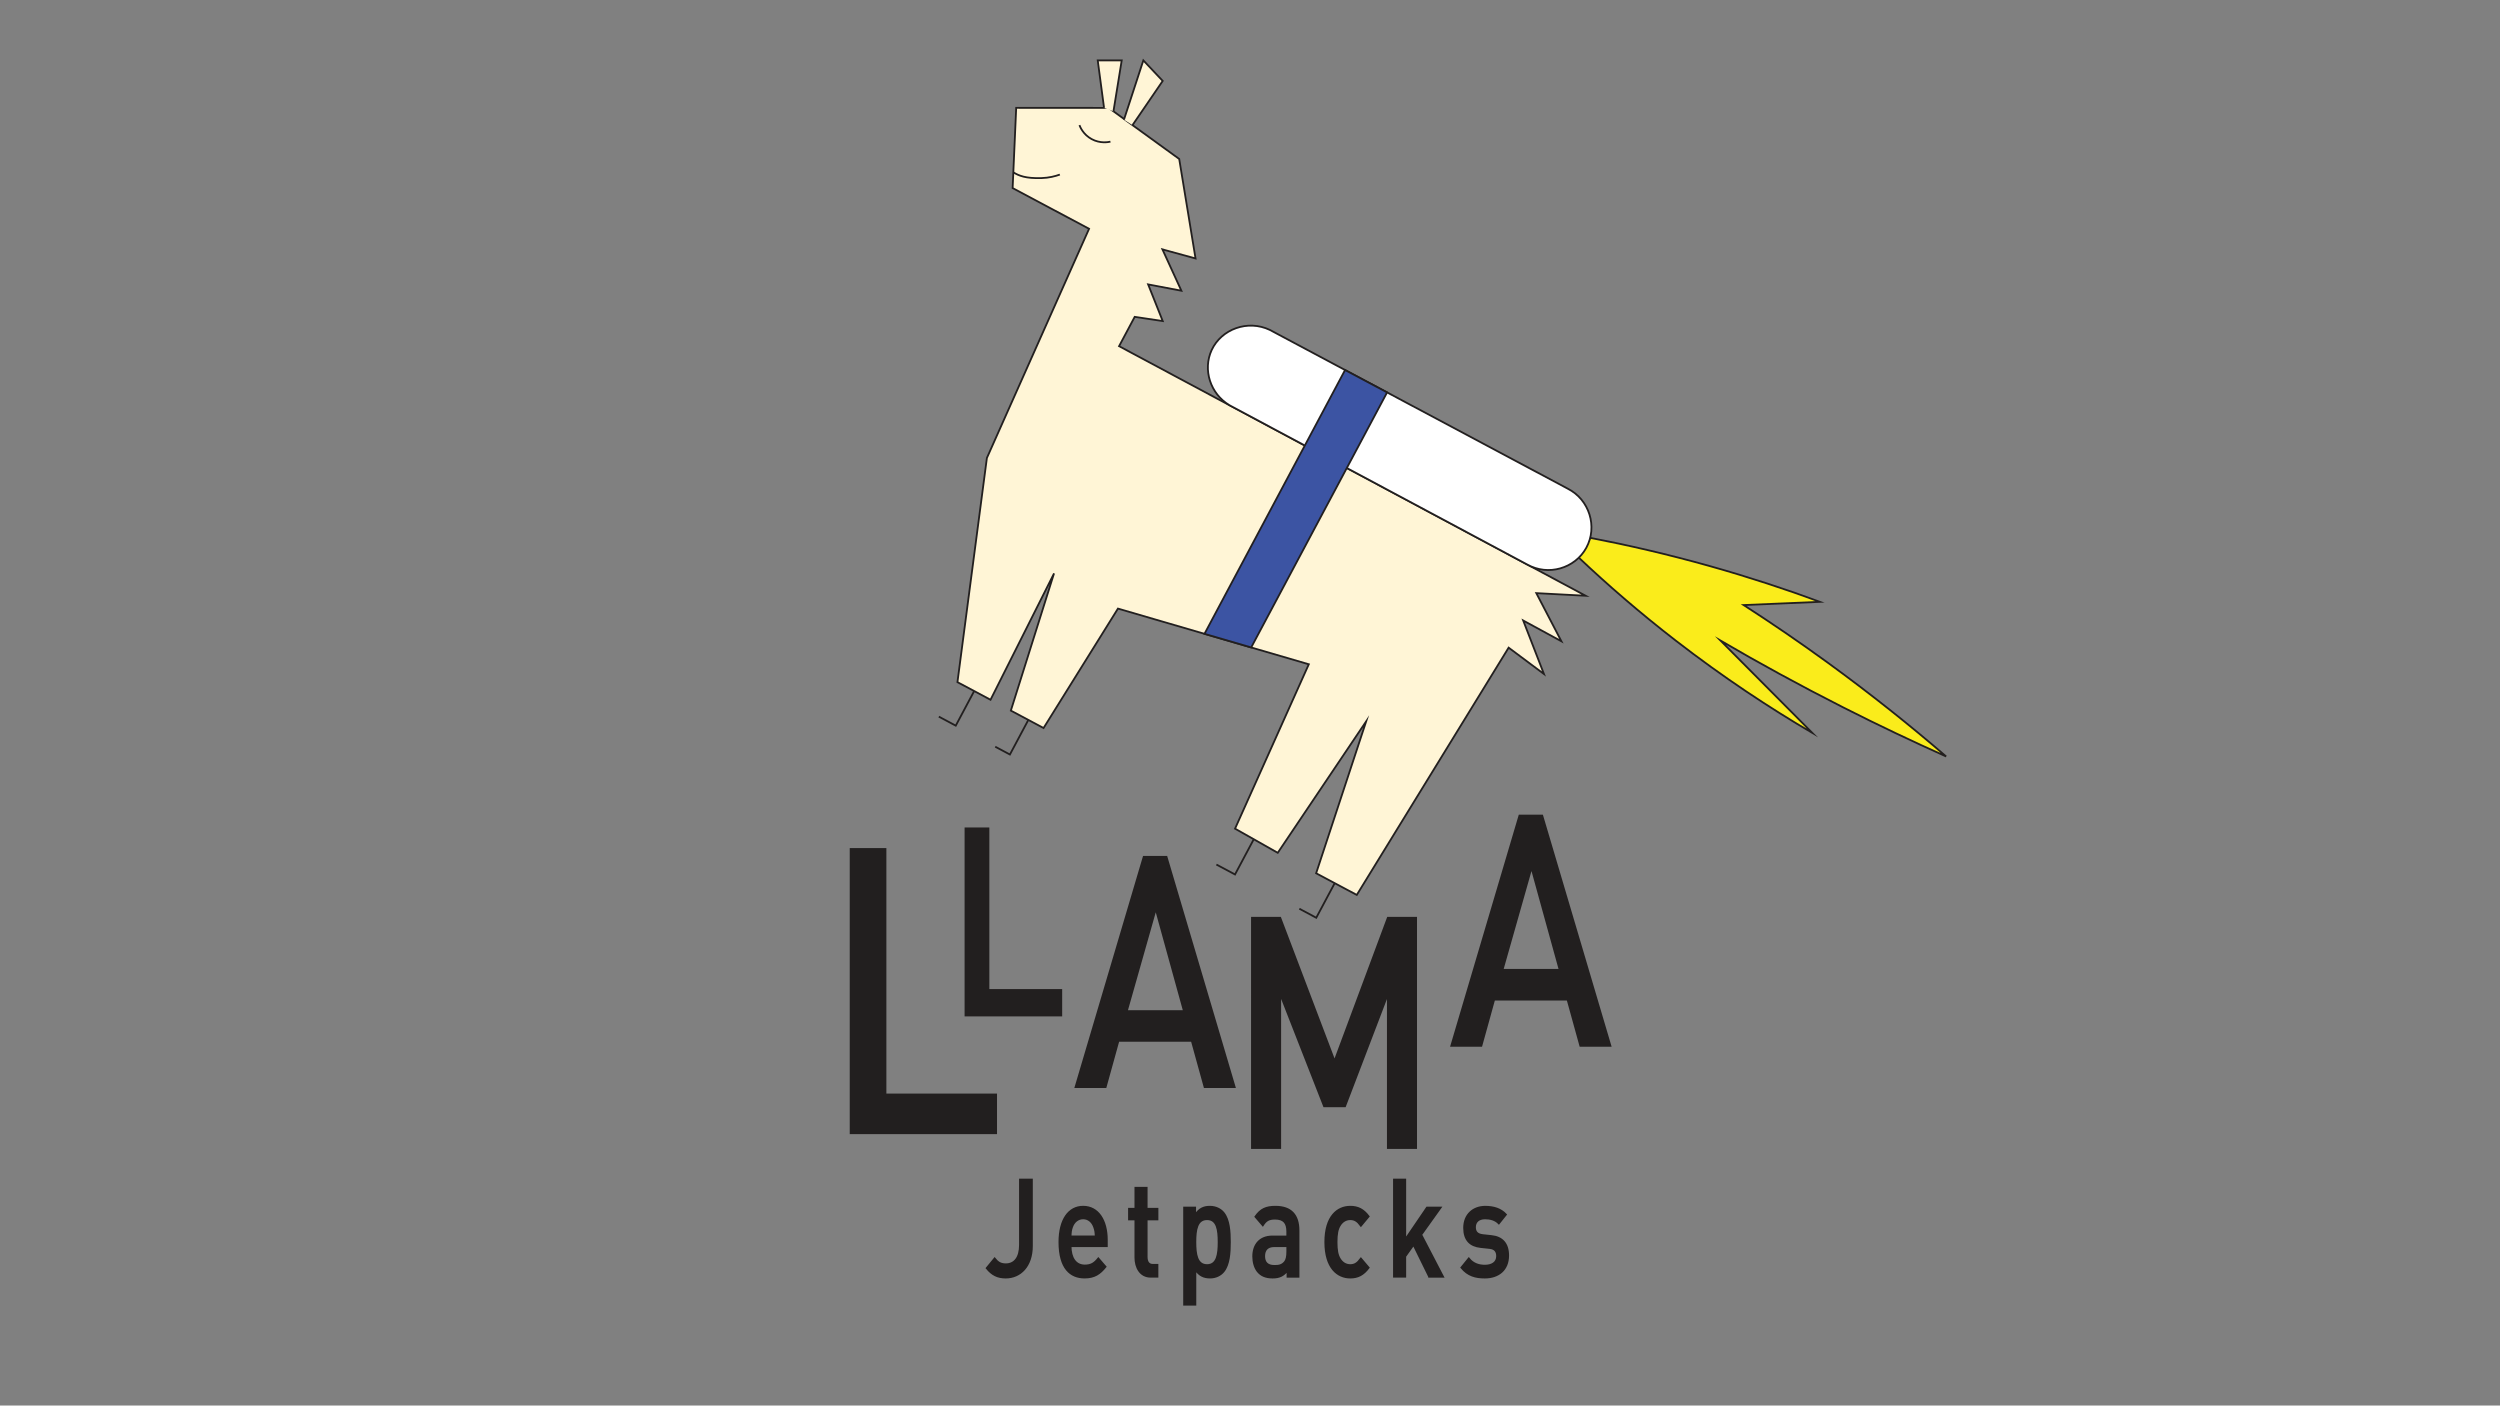 <?xml version="1.0" encoding="utf-8"?>
<!-- Generator: Adobe Illustrator 24.0.3, SVG Export Plug-In . SVG Version: 6.00 Build 0)  -->
<svg version="1.1" id="Layer_1" xmlns="http://www.w3.org/2000/svg" xmlns:xlink="http://www.w3.org/1999/xlink" x="0px" y="0px"
	 viewBox="0 0 1366 768" style="enable-background:new 0 0 1366 768;" xml:space="preserve">
<rect x="0" y="0" width="1366" height="768" fill="#808080" stroke="none"/>
<style type="text/css">
	.st0{fill:#FFF5D6;stroke:#221F1F;stroke-miterlimit:10;}
	.st1{fill:none;stroke:#221F1F;stroke-miterlimit:10;}
	.st2{fill:#FAEC1B;stroke:#221F1F;stroke-miterlimit:10;}
	.st3{fill:#221F1F;stroke:#221F1F;stroke-miterlimit:10;}
	.st4{fill:#FFFFFF;stroke:#221F1F;stroke-miterlimit:10;}
	.st5{fill:#3C54A3;stroke:#221F1F;stroke-miterlimit:10;}
</style>
<polyline class="st0" points="712.95,243.45 611.46,189.16 620,173.13 635.3,175.42 627.34,155.4 645.5,158.85 635.15,136.26 
	653.24,141.22 644.32,86.87 605.79,58.95 555.25,58.93 553.3,102.76 595.07,125.01 539.24,250.24 523.15,372.72 541.22,382.35 
	575.93,313.3 552.33,388.27 570.2,397.79 610.85,332.53 715.13,362.96 674.83,452.78 698.16,465.97 746.5,394.1 719.14,477.15 
	741.34,488.98 824.32,353.88 843.61,368.27 832.27,339.04 853.14,350.39 839.44,324.09 866.39,325.52 735.89,255.72 "/>
<polyline class="st0" points="608.39,60.84 612.9,33 599.8,33 603.26,58.95 "/>
<polyline class="st0" points="614.13,65.39 624.72,33 635.3,44.22 618.79,68.37 "/>
<path class="st1" d="M589.8,68.37c0.42,1.09,2.11,5.13,6.63,7.61c4.71,2.58,9.24,1.67,10.32,1.42"/>
<path class="st1" d="M553.7,94.18c3.01,1.82,6.61,3.39,15.36,3.13c4.11-0.12,7.53-1.02,10.04-1.92"/>
<polyline class="st1" points="532.29,377.59 522.22,396.5 512.97,391.57 "/>
<polyline class="st1" points="561.89,393.36 551.81,412.27 543.8,408 "/>
<polyline class="st1" points="685.06,458.56 674.81,477.81 664.64,472.39 "/>
<polyline class="st1" points="729.28,482.56 719.2,501.46 709.96,496.53 "/>
<path class="st2" d="M1063.4,413.35c-18.28-8.18-37.15-17.13-56.49-26.94c-23.73-12.03-46.02-24.26-66.87-36.43
	c16.75,16.84,33.5,33.69,50.26,50.53c-23.21-13.62-48.49-30.23-74.64-50.46c-19.83-15.34-37.45-30.65-52.99-45.34l6.21-10.83
	c20.42,3.92,42.36,8.97,65.49,15.47c21.61,6.08,41.66,12.71,60.06,19.5c-13.9,0.59-27.8,1.17-41.7,1.76
	c14.84,9.57,30.11,19.96,45.68,31.27C1022.18,379.16,1043.81,396.47,1063.4,413.35"/>
<g>
	<path class="st3" d="M464.79,619.19v-155.3h19.03v134.14h60.45v21.16H464.79z"/>
	<path class="st3" d="M527.55,554.86V452.63h12.53v88.3h39.79v13.93H527.55z"/>
	<path class="st3" d="M658.21,593.99l-6.99-25.27h-40.12l-7,25.27h-16.42l37.26-125.81h12.42l37.27,125.81H658.21z M631.51,496.63
		l-15.85,55.84h31.27L631.51,496.63z"/>
	<path class="st3" d="M758.33,627.27v-84.11l-23.42,61.31h-11.42l-23.99-61.31v84.11h-15.42V501.46h15.42l29.7,78.28l29.13-78.28
		h15.42v125.81H758.33z"/>
	<path class="st3" d="M863.51,571.45l-6.99-25.27H816.4l-7,25.27h-16.42l37.26-125.81h12.42l37.27,125.81H863.51z M836.81,474.09
		l-15.85,55.84h31.27L836.81,474.09z"/>
	<path class="st3" d="M549.54,698.05c-4.4,0-7.47-1.49-10.42-5.14l4.34-5.29c1.51,1.86,2.95,3.2,6.09,3.2
		c4.82,0,7.77-3.65,7.77-10.58v-35.7h6.51v36.3C563.82,691.86,557.44,698.05,549.54,698.05z"/>
	<path class="st3" d="M584.96,680.9c0,6.48,2.77,10.58,7.77,10.58c3.44,0,5.24-1.19,7.41-3.88l3.92,4.55
		c-3.13,3.88-6.09,5.89-11.45,5.89c-7.65,0-13.74-4.99-13.74-19.38c0-12.22,5.12-19.3,12.95-19.3c8.19,0,12.95,7.45,12.95,18.18
		v3.35H584.96z M597.85,670.47c-0.96-2.83-3.13-4.77-6.02-4.77c-2.89,0-5.12,1.94-6.09,4.77c-0.6,1.71-0.72,2.83-0.78,5.14h13.74
		C598.64,673.3,598.46,672.18,597.85,670.47z"/>
	<path class="st3" d="M628.75,697.6c-5.72,0-8.37-5.07-8.37-10.51V666.3h-3.49v-5.81h3.49v-11.48h6.15v11.48h5.91v5.81h-5.91v20.42
		c0,2.76,1.08,4.4,3.37,4.4h2.53v6.48H628.75z"/>
	<path class="st3" d="M668.57,694.69c-1.69,2.09-4.34,3.35-7.41,3.35c-3.25,0-5.78-1.04-8.01-4.32v19.16H647v-53.07h6.02v4.03
		c2.29-3.43,4.76-4.47,8.07-4.47c3.07,0,5.78,1.27,7.47,3.35c3.07,3.8,3.44,10.21,3.44,15.95
		C672,684.41,671.64,690.89,668.57,694.69z M659.53,666.15c-5.54,0-6.39,5.81-6.39,12.52c0,6.71,0.84,12.59,6.39,12.59
		c5.54,0,6.33-5.89,6.33-12.59C665.85,671.96,665.07,666.15,659.53,666.15z"/>
	<path class="st3" d="M703.5,697.6v-3.43c-2.23,2.76-4.34,3.88-8.14,3.88c-3.79,0-6.33-1.12-8.19-3.43
		c-1.57-2.01-2.41-4.92-2.41-8.12c0-6.34,3.55-10.88,10.54-10.88h8.07v-2.68c0-4.77-1.93-7.08-6.69-7.08c-3.37,0-5,0.97-6.69,3.65
		l-4.04-4.7c2.89-4.17,5.9-5.44,10.96-5.44c8.37,0,12.59,4.4,12.59,12.97v25.27H703.5z M703.38,680.9h-7.17
		c-3.62,0-5.48,2.01-5.48,5.44c0,3.43,1.75,5.37,5.6,5.37c2.35,0,4.1-0.22,5.72-2.16c0.91-1.12,1.33-2.91,1.33-5.59V680.9z"/>
	<path class="st3" d="M737.77,698.05c-6.87,0-13.62-5.22-13.62-19.38c0-14.16,6.75-19.3,13.62-19.3c4.22,0,7.17,1.49,10.06,5.29
		l-4.22,5.07c-1.93-2.61-3.44-3.58-5.84-3.58c-2.35,0-4.34,1.19-5.67,3.35c-1.32,2.09-1.81,4.77-1.81,9.17
		c0,4.4,0.48,7.15,1.81,9.24c1.33,2.16,3.31,3.35,5.67,3.35c2.41,0,3.92-0.97,5.84-3.58l4.22,4.99
		C744.94,696.48,741.99,698.05,737.77,698.05z"/>
	<path class="st3" d="M780.9,697.6l-8.56-17.44l-4.52,6.34v11.1h-6.15v-53.06h6.15v32.72l11.87-17.44h7.47l-10.6,14.83l11.93,22.96
		H780.9z"/>
	<path class="st3" d="M811.32,698.05c-5,0-9.22-1.04-12.83-5.44l4.04-4.99c2.47,3.13,5.78,3.95,8.8,3.95c3.74,0,6.69-1.64,6.69-5.22
		c0-2.53-1.14-4.17-4.1-4.47l-4.88-0.52c-5.72-0.6-9.04-3.8-9.04-10.43c0-7.38,5.12-11.55,11.51-11.55c4.58,0,8.5,1.19,11.33,4.25
		l-3.86,4.84c-1.93-2.01-4.64-2.76-7.53-2.76c-3.68,0-5.54,2.01-5.54,4.84c0,2.24,0.97,3.95,4.22,4.32l4.82,0.52
		c5.72,0.6,9.1,3.95,9.1,10.66C824.03,693.95,818.61,698.05,811.32,698.05z"/>
</g>
<path class="st4" d="M735.89,255.72l98.56,52.72c11.44,6.45,26.09,2.23,32.3-9.11c6.3-11.52,1.71-26.37-10.2-32.35
	c-28.15-15-87.37-46.55-126.39-67.35c-18.33-9.77-32.21-17.16-36.32-19.36c-12.09-5.76-26.49-0.45-31.8,11.03
	c-4.91,10.63-0.81,23.91,9.84,30.17l41.07,21.97"/>
<path class="st5" d="M683.65,353.77l74.26-139.36l-22.97-12.23c0,0-50.01,93.85-76.81,144.15L683.65,353.77z"/>
</svg>
